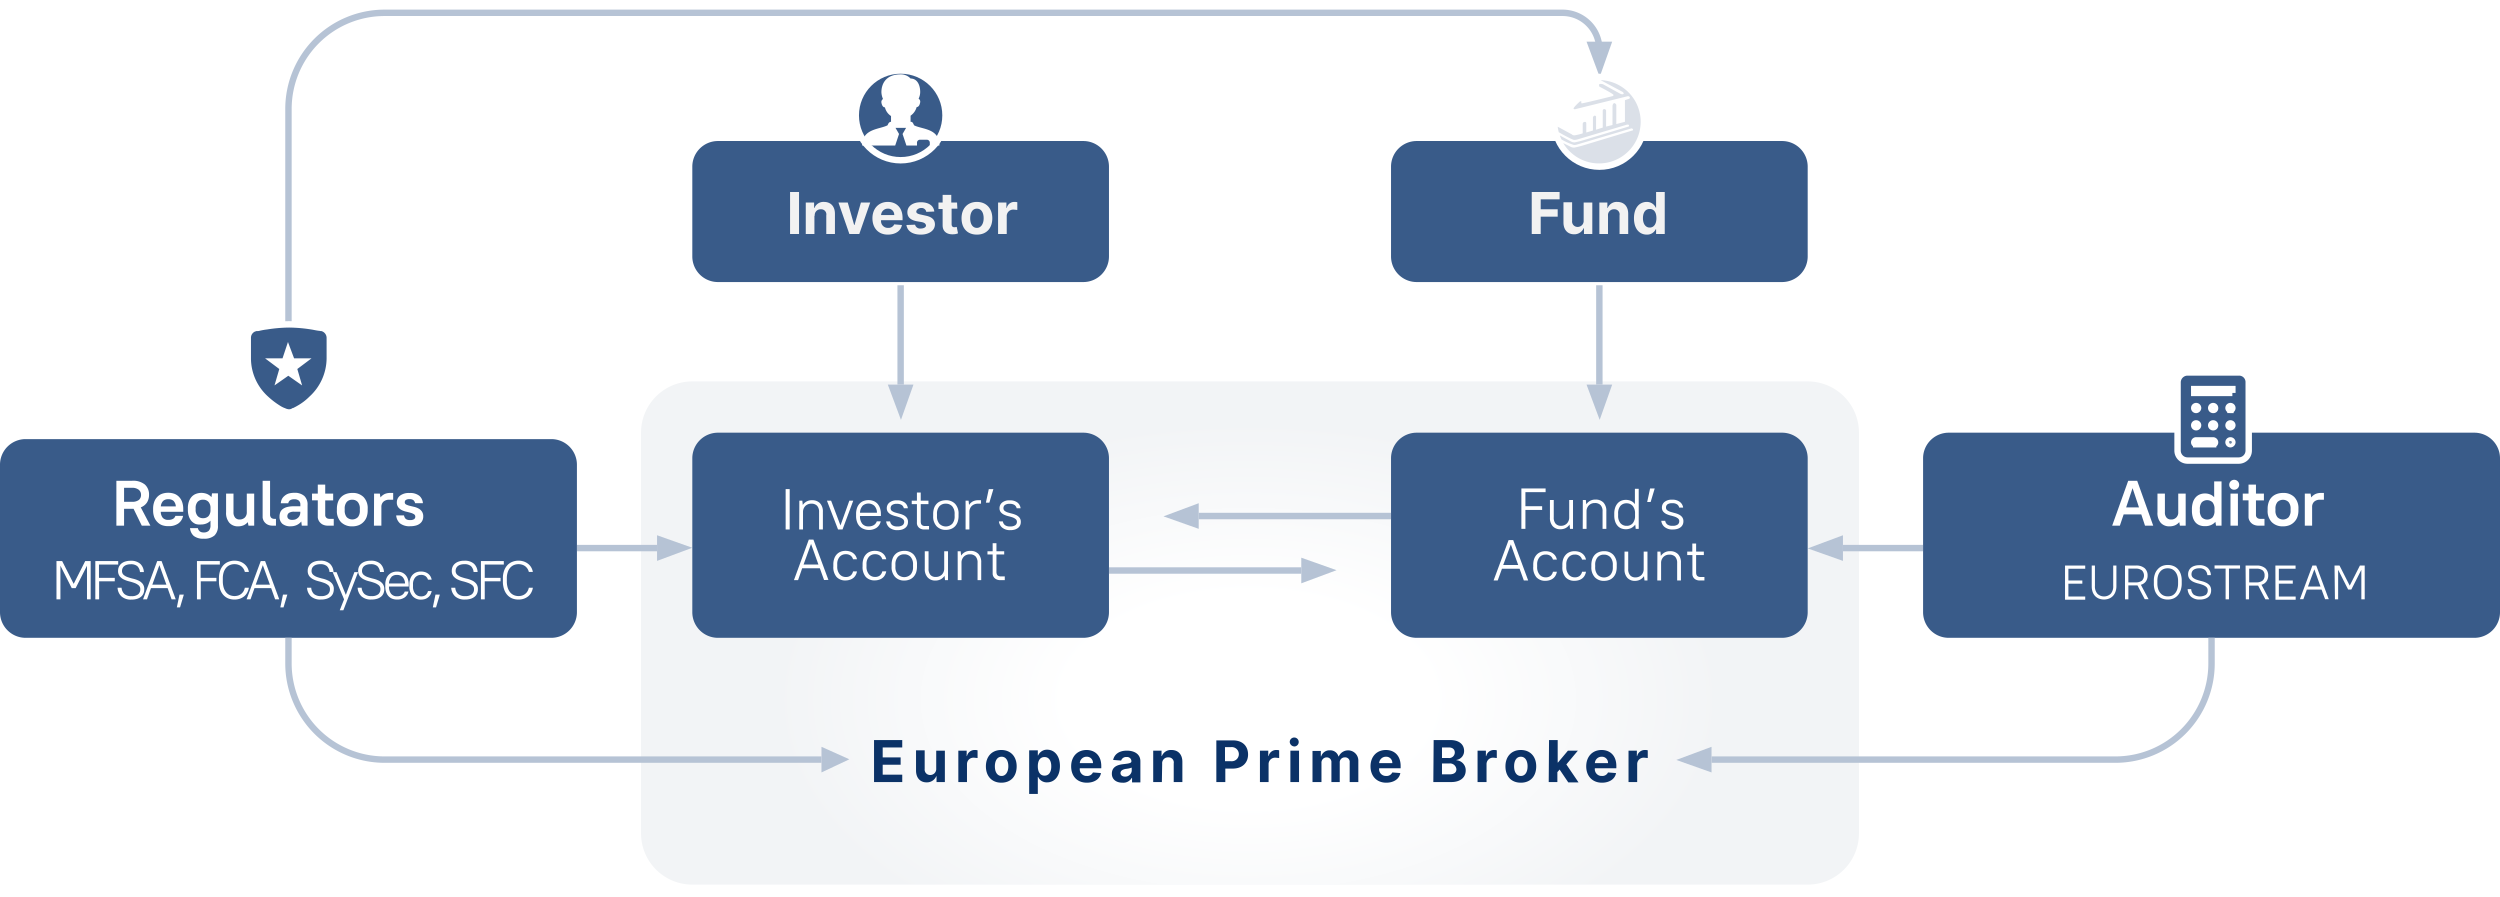 <svg id="Слой_1" data-name="Слой 1" xmlns="http://www.w3.org/2000/svg" xmlns:xlink="http://www.w3.org/1999/xlink" viewBox="0 0 780 280"><defs><style>.cls-1{fill:#fff;}.cls-2{fill:#f2f4f6;}.cls-3{fill:url(#Безымянный_градиент);}.cls-4{fill:#0b3267;}.cls-5{fill:#b6c3d5;}.cls-6{fill:none;stroke:#b6c3d5;}.cls-6,.cls-9{stroke-width:2px;}.cls-7,.cls-9{fill:#395b89;}.cls-8{fill:#f2f2f2;}.cls-9{stroke:#fff;}.cls-10{fill:#dbe0e8;}</style><radialGradient id="Безымянный_градиент" cx="-469.15" cy="-123.33" r="1" gradientTransform="translate(-17853.22 40856.02) rotate(90) scale(86.62 147.92)" gradientUnits="userSpaceOnUse"><stop offset="0.38" stop-color="#fff"/><stop offset="1" stop-color="#fff" stop-opacity="0"/></radialGradient></defs><path class="cls-1" d="M0,0H780V280H0Z" transform="translate(0 0)"/><path class="cls-2" d="M216,119H564a16,16,0,0,1,16,16V260a16,16,0,0,1-16,16H216a16,16,0,0,1-16-16V135A16,16,0,0,1,216,119Z" transform="translate(0 0)"/><path class="cls-3" d="M216,119H564a16,16,0,0,1,16,16V260a16,16,0,0,1-16,16H216a16,16,0,0,1-16-16V135A16,16,0,0,1,216,119Z" transform="translate(0 0)"/><path class="cls-4" d="M272.7,244h8.8v-2.3h-6.1v-3.1H281v-2.3h-5.6v-3.1h6.1v-2.3h-8.8V244Zm19.4-4.2a1.86,1.86,0,0,1-1.9,2,1.69,1.69,0,0,1-1.7-1.9v-5.8h-2.7v6.3c0,2.3,1.3,3.7,3.3,3.7a3.14,3.14,0,0,0,3-1.9h.1V244h2.6v-9.8h-2.7v5.6ZM299,244h2.7v-5.6a2,2,0,0,1,2.1-2c.4,0,.9.1,1.2.1v-2.4a2.77,2.77,0,0,0-.9-.1,2.41,2.41,0,0,0-2.4,1.9h-.1v-1.7H299Zm13.4.2c3,0,4.8-2,4.8-5.1s-1.9-5.1-4.8-5.1-4.8,2-4.8,5.1S309.5,244.2,312.4,244.2Zm.1-2.1c-1.4,0-2.1-1.3-2.1-3s.7-3,2.1-3,2.1,1.3,2.1,3S313.8,242.1,312.5,242.1Zm8.6,5.6h2.7v-5.3h.1a2.94,2.94,0,0,0,2.8,1.7c2.2,0,4-1.8,4-5.1s-1.8-5.1-4-5.1a3,3,0,0,0-2.8,1.8h-.1v-1.6h-2.7v13.6Zm2.7-8.6c0-1.8.7-2.9,2.1-2.9s2.1,1.2,2.1,2.9-.7,2.9-2.1,2.9S323.8,240.8,323.8,239.1Zm15.3,5.1c2.4,0,4.1-1.2,4.4-3L341,241a1.94,1.94,0,0,1-1.9,1.1,2.11,2.11,0,0,1-2.2-2.4h6.7V239c0-3.3-2-5-4.6-5-2.9,0-4.8,2.1-4.8,5.1s1.8,5.1,4.9,5.1Zm-2.2-6.1a2.09,2.09,0,0,1,2.1-2,1.89,1.89,0,0,1,2,2Zm13.3,6.1a3,3,0,0,0,2.9-1.5h.1v1.4h2.6v-6.6c0-2.3-2-3.3-4.2-3.3-2.4,0-3.9,1.1-4.3,2.9l2.5.2a1.59,1.59,0,0,1,1.7-1.1,1.32,1.32,0,0,1,1.5,1.3h0c0,.6-.7.7-2.4.9-1.9.2-3.7.8-3.7,3,0,1.8,1.4,2.8,3.3,2.8Zm.8-1.9c-.8,0-1.4-.4-1.4-1.1s.6-1.1,1.6-1.3a7.81,7.81,0,0,0,1.9-.4v1a2,2,0,0,1-2.1,1.8Zm11.6-4a1.81,1.81,0,0,1,1.9-2,1.6,1.6,0,0,1,1.7,1.9V244h2.7v-6.3c0-2.3-1.3-3.7-3.4-3.7a3,3,0,0,0-3,1.9h-.1v-1.7h-2.6V244h2.7l.1-5.7Zm16.9,5.7h2.8v-4.2h2.3c3,0,4.8-1.8,4.8-4.4s-1.7-4.4-4.7-4.4h-5.2v13Zm2.7-6.5v-4.4h1.9a2.21,2.21,0,1,1,0,4.4Zm10.9,6.5h2.7v-5.6a2,2,0,0,1,2.1-2c.4,0,.9.1,1.2.1v-2.4a2.77,2.77,0,0,0-.9-.1,2.41,2.41,0,0,0-2.4,1.9h-.1v-1.7h-2.6V244Zm9.5,0h2.7v-9.8h-2.7Zm1.3-11.1a1.4,1.4,0,1,0-1.5-1.4A1.52,1.52,0,0,0,403.9,232.9Zm5.7,11.1h2.7v-5.9a1.64,1.64,0,0,1,1.6-1.8,1.45,1.45,0,0,1,1.5,1.6V244H418v-6a1.55,1.55,0,0,1,1.6-1.7,1.4,1.4,0,0,1,1.5,1.6V244h2.7v-6.6a3.19,3.19,0,0,0-6.1-1.4h-.1a2.65,2.65,0,0,0-2.7-1.9,2.7,2.7,0,0,0-2.7,1.9h-.1v-1.7h-2.6V244Zm22.9.2c2.4,0,4.1-1.2,4.4-3l-2.5-.2a1.94,1.94,0,0,1-1.9,1.1,2.11,2.11,0,0,1-2.2-2.4H437V239c0-3.3-2-5-4.6-5-2.9,0-4.8,2.1-4.8,5.1s1.9,5.1,4.9,5.1Zm-2.2-6.1a2.09,2.09,0,0,1,2.1-2,1.89,1.89,0,0,1,2,2Zm16.9,5.9h5.6c2.9,0,4.5-1.5,4.5-3.6a3.11,3.11,0,0,0-2.9-3.2v-.1a2.8,2.8,0,0,0,2.4-2.8c0-2-1.5-3.4-4.3-3.4h-5.2l-.1,13.1Zm2.7-2.3v-3.5h2.3a2,2,0,0,1,2.2,1.8c0,1-.7,1.6-2.2,1.6h-2.3Zm0-5.3v-3.2H452c1.2,0,1.9.6,1.9,1.6a1.77,1.77,0,0,1-2,1.7h-2Zm11.2,7.6h2.7v-5.6a2,2,0,0,1,2.1-2c.4,0,.9.1,1.1.1v-2.4a2.77,2.77,0,0,0-.9-.1,2.41,2.41,0,0,0-2.4,1.9h-.1v-1.7H461V244Zm13.4.2c3,0,4.8-2,4.8-5.1s-1.9-5.1-4.8-5.1-4.8,2-4.8,5.1S471.5,244.2,474.5,244.2Zm0-2.1c-1.4,0-2.1-1.3-2.1-3s.7-3,2.1-3,2.1,1.3,2.1,3S475.9,242.1,474.5,242.1Zm8.7,1.9h2.7v-3.1l.7-.8,2.7,4h3.2l-3.8-5.6,3.6-4.3h-3.1l-3.1,3.7H486v-7h-2.7l-.1,13.1Zm16.6.2c2.4,0,4.1-1.2,4.4-3l-2.5-.2a1.94,1.94,0,0,1-1.9,1.1,2.11,2.11,0,0,1-2.2-2.4h6.7V239c0-3.3-2-5-4.6-5-2.9,0-4.8,2.1-4.8,5.1s1.9,5.1,4.9,5.1Zm-2.2-6.1a2.09,2.09,0,0,1,2.1-2,1.89,1.89,0,0,1,2,2Zm10.5,5.9h2.7v-5.6a2,2,0,0,1,2.1-2c.4,0,.9.1,1.2.1v-2.4a2.77,2.77,0,0,0-.9-.1,2.41,2.41,0,0,0-2.4,1.9h-.1v-1.7h-2.6Z" transform="translate(0 0)"/><path class="cls-5" d="M205,167v8l11-4.1Z" transform="translate(0 0)"/><path class="cls-6" d="M180,171h25" transform="translate(0 0)"/><path class="cls-5" d="M575,175v-8l-11,4.1Z" transform="translate(0 0)"/><path class="cls-6" d="M600,171H575" transform="translate(0 0)"/><path class="cls-5" d="M285,120h-8l4.1,11Z" transform="translate(0 0)"/><path class="cls-6" d="M281,89v31" transform="translate(0 0)"/><path class="cls-5" d="M503,120h-8l4.1,11Z" transform="translate(0 0)"/><path class="cls-6" d="M499,89v31" transform="translate(0 0)"/><path class="cls-5" d="M503,13h-8l4.1,11Z" transform="translate(0 0)"/><path class="cls-7" d="M224,135H338a8,8,0,0,1,8,8v48a8,8,0,0,1-8,8H224a8,8,0,0,1-8-8V143A8,8,0,0,1,224,135Z" transform="translate(0 0)"/><path class="cls-7" d="M442,135H556a8,8,0,0,1,8,8v48a8,8,0,0,1-8,8H442a8,8,0,0,1-8-8V143A8,8,0,0,1,442,135Z" transform="translate(0 0)"/><path class="cls-5" d="M406,174v8l11-4.1Z" transform="translate(0 0)"/><path class="cls-6" d="M346,178h60" transform="translate(0 0)"/><path class="cls-5" d="M374,165v-8l-11,4.1Z" transform="translate(0 0)"/><path class="cls-6" d="M434,161H374M90,106V34A30,30,0,0,1,120,4H487.5A11.5,11.5,0,0,1,499,15.5" transform="translate(0 0)"/><path class="cls-7" d="M224,44H338a8,8,0,0,1,8,8V80a8,8,0,0,1-8,8H224a8,8,0,0,1-8-8V52A8,8,0,0,1,224,44Z" transform="translate(0 0)"/><path class="cls-8" d="M249.3,59.9h-2.8V73h2.8Zm4.9,7.4a1.81,1.81,0,0,1,1.9-2,1.6,1.6,0,0,1,1.7,1.9V73h2.7V66.7c0-2.3-1.3-3.7-3.4-3.7a3,3,0,0,0-3,1.9H254V63.2h-2.6V73h2.7V67.3Zm17.3-4.1h-2.9l-2,7h-.1l-2-7h-2.9L265,73h3.1Zm5.5,10c2.4,0,4.1-1.2,4.4-3L279,70a1.94,1.94,0,0,1-1.9,1.1,2.11,2.11,0,0,1-2.2-2.4h6.7V68c0-3.3-2-5-4.6-5-2.9,0-4.8,2.1-4.8,5.1S274,73.2,277,73.2Zm-2.1-6.1a2.09,2.09,0,0,1,2.1-2,1.89,1.89,0,0,1,2,2ZM291.5,66c-.2-1.8-1.7-2.9-4.2-2.9s-4.2,1.2-4.2,3.1c0,1.5.9,2.4,2.8,2.8l1.7.3c.9.2,1.2.5,1.3,1s-.6,1-1.6,1a1.61,1.61,0,0,1-1.8-1.2l-2.7.1c.3,1.9,1.9,3,4.5,3s4.4-1.3,4.4-3.2c0-1.4-.9-2.3-2.8-2.7l-1.8-.4c-.9-.2-1.3-.5-1.2-1s.7-1,1.5-1a1.47,1.47,0,0,1,1.6,1.2l2.5-.1Zm7.1-2.8h-1.8V60.8h-2.7v2.4h-1.3v2h1.3v5.1c0,1.9,1.3,2.9,3.3,2.8a4,4,0,0,0,1.5-.3l-.4-2a5.64,5.64,0,0,1-.7.1c-.5,0-.9-.2-.9-1V65.1h1.8l-.1-1.9Zm6.2,10c3,0,4.8-2,4.8-5.1s-1.9-5.1-4.8-5.1-4.8,2-4.8,5.1S301.8,73.2,304.8,73.2Zm0-2.1c-1.4,0-2.1-1.3-2.1-3s.7-3,2.1-3,2.1,1.3,2.1,3S306.1,71.1,304.8,71.1Zm6.6,1.9h2.7V67.4a2,2,0,0,1,2.1-2c.4,0,.9.1,1.2.1V63.1a2.77,2.77,0,0,0-.9-.1,2.41,2.41,0,0,0-2.4,1.9H314V63.2h-2.6Z" transform="translate(0 0)"/><path class="cls-7" d="M442,44H556a8,8,0,0,1,8,8V80a8,8,0,0,1-8,8H442a8,8,0,0,1-8-8V52A8,8,0,0,1,442,44Z" transform="translate(0 0)"/><path class="cls-8" d="M477.9,73h2.8V67.6H486V65.3h-5.3V62.2h5.9V59.9h-8.7V73Zm16.2-4.2a1.86,1.86,0,0,1-1.9,2,1.69,1.69,0,0,1-1.7-1.9V63.1h-2.7v6.3c0,2.3,1.3,3.7,3.3,3.7a3.14,3.14,0,0,0,3-1.9h.1V73h2.6V63.2h-2.7v5.6Zm7.6-1.5a1.81,1.81,0,0,1,1.9-2,1.6,1.6,0,0,1,1.7,1.9V73H508V66.7c0-2.3-1.3-3.7-3.4-3.7a3,3,0,0,0-3,1.9h-.1V63.2H499V73h2.7V67.3Zm12.1,5.9a2.94,2.94,0,0,0,2.8-1.7h.1V73h2.7V59.9h-2.7v4.9h-.1a3,3,0,0,0-2.8-1.8c-2.2,0-4,1.7-4,5.1s1.8,5.1,4,5.1Zm.9-2.2c-1.3,0-2.1-1.2-2.1-2.9s.7-2.9,2.1-2.9,2.1,1.1,2.1,2.9S516,71,514.7,71Z" transform="translate(0 0)"/><path class="cls-7" d="M8,137H172a8,8,0,0,1,8,8v46a8,8,0,0,1-8,8H8a8,8,0,0,1-8-8V145A8,8,0,0,1,8,137Z" transform="translate(0 0)"/><path class="cls-9" d="M80,103.3l-.1-.3Zm-.2-1h0l-.3.1h0a3.12,3.12,0,0,0-2.2,3v6.4A17.12,17.12,0,0,0,83,124.5a25.51,25.51,0,0,0,3.8,2.9,8.79,8.79,0,0,0,1.3.7c.2.1.3.1.4.2h.1a4.19,4.19,0,0,0,1.5.4h0a2.82,2.82,0,0,0,1.5-.4h.1c.1,0,.2-.1.4-.2s.8-.4,1.3-.7a18.19,18.19,0,0,0,3.8-2.9,17.3,17.3,0,0,0,5.7-12.7v-6.4a3.21,3.21,0,0,0-2.5-3.1h-.2c-.2,0-.4-.1-.7-.1-.8-.1-1.6-.3-2.3-.4a46.88,46.88,0,0,0-7-.6,46.88,46.88,0,0,0-7,.6,20.69,20.69,0,0,0-2.3.4,2,2,0,0,1-.7.1Zm11,9.8.2.7h3.2l-2,1.5-.6.4.2.7.7,2.4-2-1.4L90,116l-.6.4-2,1.4.7-2.4.2-.7-.6-.4-2-1.5h3.2l.2-.7.8-2.4Z" transform="translate(0 0)"/><path class="cls-7" d="M608,135H772a8,8,0,0,1,8,8v48a8,8,0,0,1-8,8H608a8,8,0,0,1-8-8V143A8,8,0,0,1,608,135Z" transform="translate(0 0)"/><path class="cls-6" d="M90,199v8a30,30,0,0,0,30,30H256.3" transform="translate(0 0)"/><path class="cls-5" d="M256.3,233v8l8.7-4.1Z" transform="translate(0 0)"/><path class="cls-6" d="M690,199v8a30,30,0,0,1-30,30H534" transform="translate(0 0)"/><path class="cls-5" d="M534,241v-8l-11,4.1Z" transform="translate(0 0)"/><path class="cls-9" d="M698.5,116.2h-16a3.12,3.12,0,0,0-3.1,3.1h0v21.3a3.12,3.12,0,0,0,3.1,3.1h16a3.12,3.12,0,0,0,3.1-3.1h0V119.3a3,3,0,0,0-3.1-3.1Zm-13.3,15.9a.6.6,0,1,1-.6.6.58.58,0,0,1,.6-.6Zm-.6-4.8a.6.6,0,1,1,1.2,0h0a.65.65,0,0,1-.6.6A.58.58,0,0,1,684.6,127.3Zm5.9,11.3h-5.3a.6.6,0,0,1,0-1.2h5.3a.65.65,0,0,1,.6.6.58.58,0,0,1-.6.6Zm0-5.3a.6.6,0,1,1,.6-.6A.58.58,0,0,1,690.5,133.3Zm0-5.4a.6.6,0,1,1,.6-.6A.53.53,0,0,1,690.5,127.9Zm5.4,10.7a.6.6,0,1,1,.6-.6A.65.65,0,0,1,695.9,138.6Zm0-5.3a.6.6,0,1,1,.6-.6A.65.65,0,0,1,695.9,133.3Zm0-5.4a.6.6,0,1,1,.6-.6A.58.58,0,0,1,695.9,127.9Zm.6-5.3H684.6v-1.2h11.9v1.2Z" transform="translate(0 0)"/><circle class="cls-1" cx="499" cy="38" r="15"/><circle class="cls-9" cx="281" cy="36" r="14"/><path class="cls-1" d="M281,23.2c-4.2,0-6,2.5-6,5.6a6,6,0,0,0,.5,2.1A1.07,1.07,0,0,0,275,32c.2,1.2.7,1.5,1.1,1.5a4.41,4.41,0,0,0,1.9,2.7V38h0a1,1,0,0,0-.8.5l-.3.6c-2.5,1.3-7.9,1-7.9,6.3h10.3l1.2-3.6-1.1-1.9h3.3l-1.1,1.9,1.2,3.6h3.3v-.9a.92.92,0,0,1,1-.9h2a.92.92,0,0,1,1,.9v.9h3c0-5.4-5.4-5-7.9-6.3l-.3-.6a.79.79,0,0,0-.8-.5h0V36.1a4.83,4.83,0,0,0,1.9-2.7c.4,0,.9-.3,1.1-1.5a1.07,1.07,0,0,0-.5-1.1,4.74,4.74,0,0,0,.5-2.1c0-2.3-1-4.2-3-4.2a4.12,4.12,0,0,0-3.1-1.3Z" transform="translate(0 0)"/><path class="cls-10" d="M499.38,25l6.89,3.68s.54.45.21.66-.92-.07-.92-.07l-5.46-3s-.86-.21-1.09,0,0,.76,0,.76,4.5,2.3,4.42,2.63a.48.48,0,0,1-.42.36s-9.2,2.31-9.53,2.22.09-.55-.19-.62a.45.45,0,0,0-.45.12s-2.23,2-1.85,2.22a.56.56,0,0,0,.62.07l16.18-4s.52-.1.68.28a.34.34,0,0,1-.19.5l-1.3.45V38l-2.69.71v-6s-.31-.61-.69-.52-.5.8-.5.8V39l-2,.49v-5a.57.57,0,0,0-.62-.45c-.52.05-.42.76-.42.76v5l-2.09.66V36.37a.43.43,0,0,0-.54-.26.7.7,0,0,0-.43.61v4l-2.08.62V38.43s0-.5-.57-.38a.59.59,0,0,0-.54.61V41.6a14.78,14.78,0,0,1-2.44.61,1.13,1.13,0,0,1-1-.31L486,39.53a12.31,12.31,0,0,0,.34,1.73c.91.52,4.29,2.42,4.83,2.39a3.8,3.8,0,0,0,1.07-.17l15.27-4.56s.55-.16.7.1a.37.37,0,0,1-.05.45l-13.81,4.18a30.89,30.89,0,0,1-3.06.78,2.51,2.51,0,0,1-.95-.18l-3.67-2,0,0a9.4,9.4,0,0,0,.52,1.27,20.08,20.08,0,0,0,3.89,1.72,3.54,3.54,0,0,0,1-.16l16.83-5a.57.57,0,0,1,.54.2c.15.26,0,.39,0,.39l-15.23,4.61a30.18,30.18,0,0,1-3.06.78,2.51,2.51,0,0,1-.95-.18l-2.49-1.24A13,13,0,1,0,499.38,25Z" transform="translate(0 0)"/><path class="cls-1" d="M245.12,152.6h1.26v12.6h-1.26Z" transform="translate(0 0)"/><path class="cls-1" d="M249.39,156.2h.93l.15,1.35h0a3.29,3.29,0,0,1,2.86-1.48,3.34,3.34,0,0,1,2.51.93,3.74,3.74,0,0,1,.9,2.71v5.49h-1.19v-5.4a2.82,2.82,0,0,0-.62-2,2.38,2.38,0,0,0-1.79-.65,2.55,2.55,0,0,0-1.88.73,2.63,2.63,0,0,0-.72,1.92v5.4h-1.18Z" transform="translate(0 0)"/><path class="cls-1" d="M258,156.2h1.3l2.93,7.74h0L265,156.2h1.22l-3.35,9h-1.4Z" transform="translate(0 0)"/><path class="cls-1" d="M269.38,165a3.26,3.26,0,0,1-1.22-.84,3.75,3.75,0,0,1-.78-1.35,5.47,5.47,0,0,1-.28-1.84v-.62a5.5,5.5,0,0,1,.28-1.83,3.64,3.64,0,0,1,.79-1.36,3.34,3.34,0,0,1,1.22-.84,4.45,4.45,0,0,1,3.16,0,3.32,3.32,0,0,1,1.23.85,4.06,4.06,0,0,1,.78,1.37,5.8,5.8,0,0,1,.28,1.9V161h-6.52a3.65,3.65,0,0,0,.69,2.4,2.4,2.4,0,0,0,2,.83,3,3,0,0,0,1.61-.39,2.24,2.24,0,0,0,.94-1.18h1.23a3.31,3.31,0,0,1-1.29,2,4.24,4.24,0,0,1-2.49.68A4.29,4.29,0,0,1,269.38,165Zm-.27-7.16a3.34,3.34,0,0,0-.79,2.14h5.29a3.15,3.15,0,0,0-.8-2.16,2.74,2.74,0,0,0-3.7,0Z" transform="translate(0 0)"/><path class="cls-1" d="M277.48,164.6a3,3,0,0,1-1-1.92h1.23a1.84,1.84,0,0,0,.65,1.15,2.53,2.53,0,0,0,1.63.42,2.61,2.61,0,0,0,1.63-.4,1.28,1.28,0,0,0,.48-1,1.07,1.07,0,0,0-.4-.9,3.33,3.33,0,0,0-1-.54c-.41-.13-.84-.26-1.31-.37a7.11,7.11,0,0,1-1.3-.46,3,3,0,0,1-1-.76,1.89,1.89,0,0,1-.41-1.28,2.2,2.2,0,0,1,.8-1.72,3.42,3.42,0,0,1,2.35-.71,3.73,3.73,0,0,1,2.48.71,2.63,2.63,0,0,1,.94,1.76H282a1.76,1.76,0,0,0-.63-1,2.59,2.59,0,0,0-1.57-.38,2.36,2.36,0,0,0-1.48.37,1.21,1.21,0,0,0-.44,1,1,1,0,0,0,.4.84,3.52,3.52,0,0,0,1,.49c.4.12.84.24,1.31.36a6.66,6.66,0,0,1,1.3.46,3.06,3.06,0,0,1,1,.8,2.08,2.08,0,0,1,.4,1.36,2.47,2.47,0,0,1-.2,1,2.28,2.28,0,0,1-.62.8,3.28,3.28,0,0,1-1,.53,4.88,4.88,0,0,1-1.47.2A3.77,3.77,0,0,1,277.48,164.6Z" transform="translate(0 0)"/><path class="cls-1" d="M287.08,164.89a2,2,0,0,1-1-1.51,5.24,5.24,0,0,1,0-.56v-5.54h-1.62V156.2h1.62v-2.52h1.19v2.52h2.41v1.08h-2.41v5.4a2.46,2.46,0,0,0,.08.65,1.06,1.06,0,0,0,.25.44,1.29,1.29,0,0,0,.42.26,1.72,1.72,0,0,0,.58.09h1.26v1.08h-1.4A2.5,2.5,0,0,1,287.08,164.89Z" transform="translate(0 0)"/><path class="cls-1" d="M292.23,164.2a4.42,4.42,0,0,1-1.08-3.19v-.62a5.77,5.77,0,0,1,.27-1.83,3.68,3.68,0,0,1,.81-1.36,3.29,3.29,0,0,1,1.25-.84,4.42,4.42,0,0,1,1.63-.29,3.81,3.81,0,0,1,2.88,1.12,4.41,4.41,0,0,1,1.08,3.2V161a5.76,5.76,0,0,1-.28,1.83,3.89,3.89,0,0,1-.8,1.36,3.4,3.4,0,0,1-1.26.84,4.37,4.37,0,0,1-1.62.29A3.81,3.81,0,0,1,292.23,164.2Zm4.86-.76a3.47,3.47,0,0,0,.75-2.43v-.62a3.49,3.49,0,0,0-.75-2.42,2.61,2.61,0,0,0-2-.82,2.56,2.56,0,0,0-2,.81,3.47,3.47,0,0,0-.75,2.43V161a3.44,3.44,0,0,0,.76,2.42,2.81,2.81,0,0,0,4,0Z" transform="translate(0 0)"/><path class="cls-1" d="M301.26,156.2h.94l.14,1.35h0a3.27,3.27,0,0,1,1.2-1.12,3.6,3.6,0,0,1,1.66-.36h.88v1.08h-.9a2.81,2.81,0,0,0-2,.71,2.58,2.58,0,0,0-.73,1.94v5.4h-1.19Z" transform="translate(0 0)"/><path class="cls-1" d="M308.5,152.6h1.44l-1.26,4.23H307.6Z" transform="translate(0 0)"/><path class="cls-1" d="M312.66,164.6a3,3,0,0,1-1-1.92h1.23a1.84,1.84,0,0,0,.65,1.15,2.53,2.53,0,0,0,1.63.42,2.61,2.61,0,0,0,1.63-.4,1.28,1.28,0,0,0,.48-1,1.08,1.08,0,0,0-.41-.9,3.27,3.27,0,0,0-1-.54c-.41-.13-.84-.26-1.31-.37a7.11,7.11,0,0,1-1.3-.46,3,3,0,0,1-1-.76,1.89,1.89,0,0,1-.41-1.28,2.2,2.2,0,0,1,.8-1.72,3.42,3.42,0,0,1,2.35-.71,3.73,3.73,0,0,1,2.48.71,2.63,2.63,0,0,1,.94,1.76h-1.22a1.76,1.76,0,0,0-.63-1,2.59,2.59,0,0,0-1.57-.38,2.36,2.36,0,0,0-1.48.37,1.21,1.21,0,0,0-.44,1,1,1,0,0,0,.4.84,3.52,3.52,0,0,0,1,.49c.4.12.84.24,1.31.36a6.66,6.66,0,0,1,1.3.46,3.06,3.06,0,0,1,1,.8,2.08,2.08,0,0,1,.4,1.36,2.47,2.47,0,0,1-.2,1,2.28,2.28,0,0,1-.62.8,3.28,3.28,0,0,1-1,.53,4.88,4.88,0,0,1-1.47.2A3.82,3.82,0,0,1,312.66,164.6Z" transform="translate(0 0)"/><path class="cls-1" d="M252.35,168.35h1.44l4.68,12.6H257.1l-1.31-3.65h-5.51L249,181h-1.29Zm3,7.79-2.3-6.44h0l-2.34,6.44Z" transform="translate(0 0)"/><path class="cls-1" d="M261,180a4.67,4.67,0,0,1-1-3.29v-.62a5.22,5.22,0,0,1,.28-1.79,3.74,3.74,0,0,1,.77-1.32,3.27,3.27,0,0,1,1.2-.83,4,4,0,0,1,1.53-.29,4.46,4.46,0,0,1,1.42.21,3.28,3.28,0,0,1,1.08.58,2.88,2.88,0,0,1,.72.84,3.4,3.4,0,0,1,.38,1h-1.23a2.26,2.26,0,0,0-.73-1.12,2.37,2.37,0,0,0-1.55-.45,2.47,2.47,0,0,0-1.9.81,3.32,3.32,0,0,0-.75,2.34v.62a3.57,3.57,0,0,0,.76,2.48,2.43,2.43,0,0,0,1.89.85,2.31,2.31,0,0,0,1.55-.47,2.36,2.36,0,0,0,.73-1.28h1.23a3.7,3.7,0,0,1-.38,1.12,3,3,0,0,1-.72.9,3.3,3.3,0,0,1-1.08.59,4.45,4.45,0,0,1-1.42.22A3.6,3.6,0,0,1,261,180Z" transform="translate(0 0)"/><path class="cls-1" d="M270.13,180a4.67,4.67,0,0,1-1-3.29v-.62a5.22,5.22,0,0,1,.28-1.79,3.74,3.74,0,0,1,.77-1.32,3.27,3.27,0,0,1,1.2-.83,4,4,0,0,1,1.53-.29,4.46,4.46,0,0,1,1.42.21,3.28,3.28,0,0,1,1.08.58,2.88,2.88,0,0,1,.72.84,3.4,3.4,0,0,1,.38,1h-1.23a2.26,2.26,0,0,0-.73-1.12,2.37,2.37,0,0,0-1.55-.45,2.47,2.47,0,0,0-1.9.81,3.32,3.32,0,0,0-.75,2.34v.62a3.57,3.57,0,0,0,.76,2.48A2.43,2.43,0,0,0,273,180a2.31,2.31,0,0,0,1.55-.47,2.36,2.36,0,0,0,.73-1.28h1.23a3.7,3.7,0,0,1-.38,1.12,3,3,0,0,1-.72.9,3.3,3.3,0,0,1-1.08.59,4.45,4.45,0,0,1-1.42.22A3.6,3.6,0,0,1,270.13,180Z" transform="translate(0 0)"/><path class="cls-1" d="M279.26,180a4.42,4.42,0,0,1-1.08-3.19v-.62a5.5,5.5,0,0,1,.28-1.83,3.53,3.53,0,0,1,.8-1.36,3.29,3.29,0,0,1,1.25-.84,4.42,4.42,0,0,1,1.63-.29,3.85,3.85,0,0,1,2.89,1.12,4.45,4.45,0,0,1,1.07,3.2v.62a5.76,5.76,0,0,1-.28,1.83A3.89,3.89,0,0,1,285,180a3.45,3.45,0,0,1-1.25.84,4.46,4.46,0,0,1-1.63.29A3.81,3.81,0,0,1,279.26,180Zm4.87-.76a3.51,3.51,0,0,0,.74-2.43v-.62a3.49,3.49,0,0,0-.75-2.42,2.61,2.61,0,0,0-2-.82,2.58,2.58,0,0,0-2,.81,3.47,3.47,0,0,0-.75,2.43v.62a3.44,3.44,0,0,0,.76,2.42,2.82,2.82,0,0,0,4,0Z" transform="translate(0 0)"/><path class="cls-1" d="M289.41,180.14a3.77,3.77,0,0,1-.88-2.7V172h1.18v5.4a2.86,2.86,0,0,0,.61,2A2.12,2.12,0,0,0,292,180a2.55,2.55,0,0,0,1.87-.73,2.63,2.63,0,0,0,.72-1.92V172h1.19v9h-.94l-.14-1.35h0a3.42,3.42,0,0,1-1.23,1.12,3.59,3.59,0,0,1-1.63.36A3.09,3.09,0,0,1,289.41,180.14Z" transform="translate(0 0)"/><path class="cls-1" d="M298.79,172h.93l.15,1.35h0a3.29,3.29,0,0,1,2.86-1.48,3.34,3.34,0,0,1,2.51.93,3.74,3.74,0,0,1,.9,2.71V181H305v-5.4a2.82,2.82,0,0,0-.62-2,2.38,2.38,0,0,0-1.79-.65,2.55,2.55,0,0,0-1.88.73,2.63,2.63,0,0,0-.72,1.92V181h-1.18Z" transform="translate(0 0)"/><path class="cls-1" d="M310.68,180.64a2,2,0,0,1-.71-.71,2.09,2.09,0,0,1-.26-.8c0-.26,0-.45,0-.56V173h-1.62V172h1.62v-2.52h1.18V172h2.42V173h-2.42v5.4a2.08,2.08,0,0,0,.09.65,1,1,0,0,0,.25.44,1.11,1.11,0,0,0,.42.26,1.72,1.72,0,0,0,.58.09h1.26V181h-1.41A2.53,2.53,0,0,1,310.68,180.64Z" transform="translate(0 0)"/><path class="cls-1" d="M474.67,152.4h7.56v1.15h-6.3v4.39h5.22v1.16h-5.22V165h-1.26Z" transform="translate(0 0)"/><path class="cls-1" d="M484.46,164.19a3.81,3.81,0,0,1-.88-2.7V156h1.19v5.4a2.86,2.86,0,0,0,.6,2,2.13,2.13,0,0,0,1.63.65,2.53,2.53,0,0,0,1.87-.73,2.63,2.63,0,0,0,.72-1.92V156h1.19v9h-.94l-.14-1.35h0a3.37,3.37,0,0,1-1.24,1.12,3.53,3.53,0,0,1-1.63.36A3.09,3.09,0,0,1,484.46,164.19Z" transform="translate(0 0)"/><path class="cls-1" d="M493.84,156h.94l.14,1.35h0a3.29,3.29,0,0,1,2.86-1.48,3.31,3.31,0,0,1,2.5.93,3.74,3.74,0,0,1,.9,2.71V165H500v-5.4a2.77,2.77,0,0,0-.62-2,2.37,2.37,0,0,0-1.79-.65,2.53,2.53,0,0,0-1.87.73,2.63,2.63,0,0,0-.72,1.92V165h-1.19Z" transform="translate(0 0)"/><path class="cls-1" d="M505.8,164.85a3.16,3.16,0,0,1-1.13-.82,3.86,3.86,0,0,1-.75-1.34,5.81,5.81,0,0,1-.27-1.85v-.59a5.73,5.73,0,0,1,.27-1.83,4,4,0,0,1,.75-1.35,3.19,3.19,0,0,1,1.13-.83,3.76,3.76,0,0,1,1.43-.28,3.86,3.86,0,0,1,1.69.35,2.94,2.94,0,0,1,1.17,1h0v-4.8h1.19V165h-.94l-.14-1.33h0a3.87,3.87,0,0,1-1.31,1.11,4,4,0,0,1-3.09.07Zm3.61-1.59a3.52,3.52,0,0,0,.72-2.42v-.59a3.51,3.51,0,0,0-.74-2.41,2.44,2.44,0,0,0-1.89-.81,2.46,2.46,0,0,0-1.92.8,3.52,3.52,0,0,0-.72,2.42v.59a3.48,3.48,0,0,0,.74,2.41,2.47,2.47,0,0,0,1.9.81A2.43,2.43,0,0,0,509.41,163.26Z" transform="translate(0 0)"/><path class="cls-1" d="M514.83,152.4h1.44L515,156.63h-1.08Z" transform="translate(0 0)"/><path class="cls-1" d="M519.32,164.4a2.89,2.89,0,0,1-1-1.92h1.22a1.89,1.89,0,0,0,.65,1.15,2.56,2.56,0,0,0,1.64.42,2.61,2.61,0,0,0,1.63-.4,1.3,1.3,0,0,0,.47-1,1.07,1.07,0,0,0-.4-.9,3.33,3.33,0,0,0-1-.54c-.4-.13-.84-.26-1.3-.37a7.21,7.21,0,0,1-1.31-.46,3.09,3.09,0,0,1-1-.76,1.89,1.89,0,0,1-.4-1.28,2.19,2.19,0,0,1,.79-1.72,3.45,3.45,0,0,1,2.36-.71,3.7,3.7,0,0,1,2.47.71,2.64,2.64,0,0,1,1,1.76h-1.23a1.66,1.66,0,0,0-.63-1,2.55,2.55,0,0,0-1.56-.38,2.39,2.39,0,0,0-1.49.37,1.24,1.24,0,0,0-.44,1,1,1,0,0,0,.41.84,3.39,3.39,0,0,0,1,.49c.4.12.83.24,1.3.36a6.17,6.17,0,0,1,1.31.47,2.88,2.88,0,0,1,1,.79,2.08,2.08,0,0,1,.41,1.36,2.39,2.39,0,0,1-.21,1,2.22,2.22,0,0,1-.62.79,3.22,3.22,0,0,1-1,.53,5,5,0,0,1-1.47.2A3.8,3.8,0,0,1,519.32,164.4Z" transform="translate(0 0)"/><path class="cls-1" d="M470.68,168.5h1.44l4.67,12.6h-1.36l-1.32-3.65h-5.5l-1.32,3.65H466Zm3,7.79-2.3-6.44h0L469,176.29Z" transform="translate(0 0)"/><path class="cls-1" d="M479.37,180.11a4.62,4.62,0,0,1-1-3.29v-.62a5.48,5.48,0,0,1,.27-1.79,3.91,3.91,0,0,1,.78-1.32,3.27,3.27,0,0,1,1.2-.83,4,4,0,0,1,1.53-.29,4.51,4.51,0,0,1,1.42.21,3.28,3.28,0,0,1,1.08.58,3,3,0,0,1,.72.84,3.69,3.69,0,0,1,.38,1h-1.23a2.28,2.28,0,0,0-.74-1.12,2.34,2.34,0,0,0-1.54-.45,2.46,2.46,0,0,0-1.9.81,3.32,3.32,0,0,0-.75,2.34v.62a3.57,3.57,0,0,0,.76,2.48,2.43,2.43,0,0,0,1.89.85,2.29,2.29,0,0,0,1.54-.47,2.37,2.37,0,0,0,.74-1.28h1.23a4,4,0,0,1-.38,1.12,3,3,0,0,1-.72.9,3.3,3.3,0,0,1-1.08.59,4.5,4.5,0,0,1-1.42.22A3.6,3.6,0,0,1,479.37,180.11Z" transform="translate(0 0)"/><path class="cls-1" d="M488.46,180.11a4.62,4.62,0,0,1-1-3.29v-.62a5.48,5.48,0,0,1,.27-1.79,3.91,3.91,0,0,1,.78-1.32,3.27,3.27,0,0,1,1.2-.83,4,4,0,0,1,1.53-.29,4.51,4.51,0,0,1,1.42.21,3.28,3.28,0,0,1,1.08.58,3,3,0,0,1,.72.84,3.37,3.37,0,0,1,.37,1h-1.22a2.28,2.28,0,0,0-.74-1.12,2.34,2.34,0,0,0-1.54-.45,2.46,2.46,0,0,0-1.9.81,3.32,3.32,0,0,0-.75,2.34v.62a3.57,3.57,0,0,0,.76,2.48,2.43,2.43,0,0,0,1.89.85,2.29,2.29,0,0,0,1.54-.47,2.37,2.37,0,0,0,.74-1.28h1.22a3.69,3.69,0,0,1-.37,1.12,3,3,0,0,1-.72.9,3.3,3.3,0,0,1-1.08.59,4.5,4.5,0,0,1-1.42.22A3.6,3.6,0,0,1,488.46,180.11Z" transform="translate(0 0)"/><path class="cls-1" d="M497.58,180.1a4.46,4.46,0,0,1-1.08-3.19v-.62a5.76,5.76,0,0,1,.28-1.83,3.89,3.89,0,0,1,.8-1.36,3.4,3.4,0,0,1,1.26-.84,4.37,4.37,0,0,1,1.62-.29,3.82,3.82,0,0,1,2.89,1.12,4.41,4.41,0,0,1,1.07,3.2v.62a5.77,5.77,0,0,1-.27,1.83,3.76,3.76,0,0,1-.81,1.36,3.29,3.29,0,0,1-1.25.84,4.42,4.42,0,0,1-1.63.29A3.81,3.81,0,0,1,497.58,180.1Zm4.87-.76a3.47,3.47,0,0,0,.75-2.43v-.62a3.49,3.49,0,0,0-.75-2.42,2.62,2.62,0,0,0-2-.82,2.56,2.56,0,0,0-2,.81,3.47,3.47,0,0,0-.75,2.43v.62a3.44,3.44,0,0,0,.76,2.42,2.81,2.81,0,0,0,4,0Z" transform="translate(0 0)"/><path class="cls-1" d="M507.74,180.29a3.77,3.77,0,0,1-.89-2.7V172.1H508v5.4a2.82,2.82,0,0,0,.61,2,2.11,2.11,0,0,0,1.62.65,2.55,2.55,0,0,0,1.88-.73,2.63,2.63,0,0,0,.72-1.92v-5.4h1.18v9h-.93l-.15-1.35h0a3.42,3.42,0,0,1-1.23,1.12,3.59,3.59,0,0,1-1.63.36A3.06,3.06,0,0,1,507.74,180.29Z" transform="translate(0 0)"/><path class="cls-1" d="M517.11,172.1h.94l.14,1.35h0a3.29,3.29,0,0,1,2.86-1.48,3.31,3.31,0,0,1,2.5.93,3.74,3.74,0,0,1,.9,2.71v5.49h-1.18v-5.4a2.82,2.82,0,0,0-.62-2,2.4,2.4,0,0,0-1.8-.65,2.55,2.55,0,0,0-1.87.73,2.63,2.63,0,0,0-.72,1.92v5.4h-1.19Z" transform="translate(0 0)"/><path class="cls-1" d="M529,180.79a2,2,0,0,1-.71-.71,1.93,1.93,0,0,1-.26-.8c0-.26,0-.45,0-.56v-5.54h-1.62V172.1H528v-2.52h1.19v2.52h2.41v1.08h-2.41v5.4a2.46,2.46,0,0,0,.08.65,1.07,1.07,0,0,0,.26.44,1.11,1.11,0,0,0,.42.26,1.7,1.7,0,0,0,.57.09h1.26v1.08h-1.4A2.53,2.53,0,0,1,529,180.79Z" transform="translate(0 0)"/><path class="cls-1" d="M644.29,176.45h6.3v1h-5.25v3.66h4.35v1h-4.35v4h5.25v1h-6.3Z" transform="translate(0 0)"/><path class="cls-1" d="M654.91,186.78a3.47,3.47,0,0,1-1.23-.81,3.73,3.73,0,0,1-.79-1.31,5.29,5.29,0,0,1-.27-1.76v-6.45h1v6.38a3.41,3.41,0,0,0,.78,2.43,3,3,0,0,0,4.14,0,3.42,3.42,0,0,0,.78-2.44v-6.38h1v6.45a4.94,4.94,0,0,1-.29,1.73,3.78,3.78,0,0,1-.79,1.32,3.37,3.37,0,0,1-1.23.82,4.29,4.29,0,0,1-1.59.29A4.57,4.57,0,0,1,654.91,186.78Z" transform="translate(0 0)"/><path class="cls-1" d="M663,176.45h3.38a3.93,3.93,0,0,1,2.76.84,2.93,2.93,0,0,1,.91,2.27,3.06,3.06,0,0,1-.52,1.82,2.81,2.81,0,0,1-1.58,1.07l2.4,4.5h-1.2l-2.25-4.3h-2.85V187H663Zm3.3,5.25a3.07,3.07,0,0,0,2-.55,2.32,2.32,0,0,0,0-3.17,3,3,0,0,0-2-.57h-2.25v4.29Z" transform="translate(0 0)"/><path class="cls-1" d="M674.55,186.73a3.93,3.93,0,0,1-1.38-1,4.49,4.49,0,0,1-.89-1.58A6.72,6.72,0,0,1,672,182v-.81a6,6,0,0,1,.32-2.06,4.26,4.26,0,0,1,.89-1.53,3.9,3.9,0,0,1,1.37-1,4.85,4.85,0,0,1,1.77-.33,4.58,4.58,0,0,1,1.77.33,3.82,3.82,0,0,1,1.37.94,4.44,4.44,0,0,1,.89,1.53,6.35,6.35,0,0,1,.32,2.08V182a6.43,6.43,0,0,1-.33,2.15,4.49,4.49,0,0,1-.89,1.58,3.81,3.81,0,0,1-1.37,1,4.6,4.6,0,0,1-1.76.33A4.65,4.65,0,0,1,674.55,186.73Zm3.09-.89a2.74,2.74,0,0,0,1-.76,3.63,3.63,0,0,0,.68-1.28,5.92,5.92,0,0,0,.24-1.77v-.81a5.29,5.29,0,0,0-.25-1.67,3.64,3.64,0,0,0-.68-1.23,2.77,2.77,0,0,0-1-.76,3.27,3.27,0,0,0-1.3-.25,3.34,3.34,0,0,0-1.32.25,2.86,2.86,0,0,0-1,.75,3.5,3.5,0,0,0-.67,1.22,5.43,5.43,0,0,0-.24,1.69V182a5.81,5.81,0,0,0,.24,1.76,3.76,3.76,0,0,0,.69,1.27,2.77,2.77,0,0,0,1,.77,3.16,3.16,0,0,0,1.31.26A3.34,3.34,0,0,0,677.64,185.84Z" transform="translate(0 0)"/><path class="cls-1" d="M683.61,186.18a3.51,3.51,0,0,1-1.07-2.38h1.11a2.58,2.58,0,0,0,.76,1.71,3.65,3.65,0,0,0,3.82.08,1.73,1.73,0,0,0,.58-1.38,1.35,1.35,0,0,0-.45-1.09,3.71,3.71,0,0,0-1.13-.64,13.6,13.6,0,0,0-1.48-.45,7.6,7.6,0,0,1-1.48-.52,3.31,3.31,0,0,1-1.13-.89,2.31,2.31,0,0,1-.45-1.5,2.66,2.66,0,0,1,.23-1.09,2.5,2.5,0,0,1,.66-.89,3.1,3.1,0,0,1,1.08-.58,4.75,4.75,0,0,1,1.48-.22,3.78,3.78,0,0,1,2.66.83,3.33,3.33,0,0,1,1,2.28h-1.11a2.5,2.5,0,0,0-.72-1.61,2.67,2.67,0,0,0-1.85-.53,3.35,3.35,0,0,0-1.06.15,2.41,2.41,0,0,0-.75.39,1.57,1.57,0,0,0-.42.58,1.81,1.81,0,0,0-.14.69,1.39,1.39,0,0,0,.45,1.11,3.5,3.5,0,0,0,1.13.63c.46.16.95.3,1.48.43a7,7,0,0,1,1.48.51,3.26,3.26,0,0,1,1.13.87,2.41,2.41,0,0,1,.45,1.54,2.88,2.88,0,0,1-.22,1.15,2.24,2.24,0,0,1-.66.9,3,3,0,0,1-1.1.58,4.77,4.77,0,0,1-1.54.22A3.94,3.94,0,0,1,683.61,186.18Z" transform="translate(0 0)"/><path class="cls-1" d="M694.39,177.41h-3.45v-1h7.95v1h-3.45V187h-1.05Z" transform="translate(0 0)"/><path class="cls-1" d="M700.62,176.45H704a4,4,0,0,1,2.77.84,3,3,0,0,1,.91,2.27,3.06,3.06,0,0,1-.53,1.82,2.78,2.78,0,0,1-1.57,1.07L708,187h-1.2l-2.25-4.3h-2.85V187h-1Zm3.3,5.25a3,3,0,0,0,2-.55,2,2,0,0,0,.63-1.59A2,2,0,0,0,706,178a3,3,0,0,0-2-.57h-2.25v4.29Z" transform="translate(0 0)"/><path class="cls-1" d="M709.92,176.45h6.3v1H711v3.66h4.35v1H711v4h5.25v1h-6.3Z" transform="translate(0 0)"/><path class="cls-1" d="M721.47,176.45h1.2l3.9,10.5h-1.14l-1.1-3h-4.59l-1.09,3h-1.08ZM724,183l-1.92-5.37h0L720.09,183Z" transform="translate(0 0)"/><path class="cls-1" d="M728.37,176.45h1.56l3.18,6.27h0l3.18-6.27h1.5V187h-1.05v-9.22h0l-3.12,6.15h-1l-3.12-6.15h0V187h-1Z" transform="translate(0 0)"/><path class="cls-1" d="M17.62,175.05h1.77l3.6,7.11h0l3.6-7.11h1.7V187H27.14V176.5h0l-3.54,7H22.38l-3.53-7h0V187H17.62Z" transform="translate(0 0)"/><path class="cls-1" d="M29.74,175.05h7.14v1.09h-6v4.15h4.93v1.08H30.93V187H29.74Z" transform="translate(0 0)"/><path class="cls-1" d="M37.89,186.07a3.92,3.92,0,0,1-1.21-2.69h1.26a2.91,2.91,0,0,0,.86,1.94A3.19,3.19,0,0,0,41,186a3.14,3.14,0,0,0,2.12-.58,2,2,0,0,0,.65-1.56,1.53,1.53,0,0,0-.51-1.23,4.34,4.34,0,0,0-1.28-.73,15.74,15.74,0,0,0-1.67-.51,8.13,8.13,0,0,1-1.68-.59,3.73,3.73,0,0,1-1.28-1,2.63,2.63,0,0,1-.51-1.7,3,3,0,0,1,.25-1.24,2.84,2.84,0,0,1,.75-1,3.61,3.61,0,0,1,1.23-.66,5.32,5.32,0,0,1,1.68-.24,4.29,4.29,0,0,1,3,.94,3.79,3.79,0,0,1,1.14,2.58H43.67a2.93,2.93,0,0,0-.82-1.83,3.05,3.05,0,0,0-2.09-.6,3.92,3.92,0,0,0-1.21.17,2.4,2.4,0,0,0-.84.45,1.75,1.75,0,0,0-.48.65,1.92,1.92,0,0,0-.16.79,1.56,1.56,0,0,0,.51,1.25,3.81,3.81,0,0,0,1.29.72,15.89,15.89,0,0,0,1.67.48,8.75,8.75,0,0,1,1.68.58,3.61,3.61,0,0,1,1.28,1,2.64,2.64,0,0,1,.51,1.73,3.29,3.29,0,0,1-.25,1.31,2.58,2.58,0,0,1-.75,1,3.62,3.62,0,0,1-1.25.66,5.69,5.69,0,0,1-1.75.24A4.38,4.38,0,0,1,37.89,186.07Z" transform="translate(0 0)"/><path class="cls-1" d="M49.05,175.05h1.36L54.83,187H53.54L52.3,183.5H47.1L45.86,187H44.63Zm2.86,7.36-2.18-6.08h0l-2.21,6.08Z" transform="translate(0 0)"/><path class="cls-1" d="M56,185.51h1.36l-1.19,4h-1Z" transform="translate(0 0)"/><path class="cls-1" d="M61.45,175.05h7.14v1.09h-6v4.15h4.93v1.08H62.64V187H61.45Z" transform="translate(0 0)"/><path class="cls-1" d="M71.19,186.7a4.28,4.28,0,0,1-1.53-1.1,5.1,5.1,0,0,1-1-1.79,7.85,7.85,0,0,1-.35-2.44v-.91a7.29,7.29,0,0,1,.35-2.34,5,5,0,0,1,1-1.74,4.15,4.15,0,0,1,1.54-1.07,4.94,4.94,0,0,1,1.94-.38,5.06,5.06,0,0,1,1.75.28,4.68,4.68,0,0,1,1.35.76,4,4,0,0,1,1.41,2.48H76.39a3.16,3.16,0,0,0-1.07-1.73,3,3,0,0,0-.95-.51,3.65,3.65,0,0,0-1.23-.19,3.6,3.6,0,0,0-1.44.29,3.08,3.08,0,0,0-1.15.85,4.15,4.15,0,0,0-.76,1.38,6.18,6.18,0,0,0-.27,1.92v.91a6.78,6.78,0,0,0,.28,2,4.25,4.25,0,0,0,.77,1.45,3.08,3.08,0,0,0,1.14.86,3.85,3.85,0,0,0,2.66.1,3.05,3.05,0,0,0,.95-.54,3,3,0,0,0,.68-.82,3.9,3.9,0,0,0,.39-1.05h1.26a4.56,4.56,0,0,1-.48,1.46,4,4,0,0,1-.93,1.18,4.7,4.7,0,0,1-1.35.77,5.06,5.06,0,0,1-1.75.28A5.13,5.13,0,0,1,71.19,186.7Z" transform="translate(0 0)"/><path class="cls-1" d="M81.35,175.05h1.36L87.13,187H85.84L84.6,183.5H79.4L78.16,187H76.93Zm2.86,7.36L82,176.33h0l-2.21,6.08Z" transform="translate(0 0)"/><path class="cls-1" d="M88.29,185.51h1.36l-1.19,4h-1Z" transform="translate(0 0)"/><path class="cls-1" d="M97,186.07a4,4,0,0,1-1.2-2.69H97.1a3,3,0,0,0,.85,1.94,3.22,3.22,0,0,0,2.22.66,3.14,3.14,0,0,0,2.12-.58,2,2,0,0,0,.65-1.56,1.53,1.53,0,0,0-.51-1.23,4.34,4.34,0,0,0-1.28-.73,16.49,16.49,0,0,0-1.67-.51,7.93,7.93,0,0,1-1.68-.59,3.73,3.73,0,0,1-1.28-1,2.63,2.63,0,0,1-.51-1.7,3,3,0,0,1,.25-1.24,2.84,2.84,0,0,1,.75-1,3.65,3.65,0,0,1,1.22-.66,5.43,5.43,0,0,1,1.69-.24,4.3,4.3,0,0,1,3,.94,3.79,3.79,0,0,1,1.14,2.58h-1.26a2.87,2.87,0,0,0-.81-1.83,3.05,3.05,0,0,0-2.09-.6,3.92,3.92,0,0,0-1.21.17,2.4,2.4,0,0,0-.84.45,1.89,1.89,0,0,0-.49.65,2.09,2.09,0,0,0-.15.79,1.56,1.56,0,0,0,.51,1.25,3.85,3.85,0,0,0,1.28.72,16.83,16.83,0,0,0,1.68.48,8.42,8.42,0,0,1,1.67.58,3.56,3.56,0,0,1,1.29,1,2.64,2.64,0,0,1,.51,1.73,3.47,3.47,0,0,1-.25,1.31,2.58,2.58,0,0,1-.75,1,3.62,3.62,0,0,1-1.25.66,5.74,5.74,0,0,1-1.75.24A4.43,4.43,0,0,1,97,186.07Z" transform="translate(0 0)"/><path class="cls-1" d="M107.35,187l-3.56-8.5H105l2.9,7.11h0l2.67-7.11h1.15l-4.59,11.9H106Z" transform="translate(0 0)"/><path class="cls-1" d="M112.79,186.07a3.92,3.92,0,0,1-1.21-2.69h1.26a2.91,2.91,0,0,0,.86,1.94,3.19,3.19,0,0,0,2.21.66,3.14,3.14,0,0,0,2.12-.58,2,2,0,0,0,.66-1.56,1.53,1.53,0,0,0-.51-1.23,4.54,4.54,0,0,0-1.29-.73,15.74,15.74,0,0,0-1.67-.51,8.13,8.13,0,0,1-1.68-.59,3.73,3.73,0,0,1-1.28-1,2.63,2.63,0,0,1-.51-1.7,3,3,0,0,1,.25-1.24,2.84,2.84,0,0,1,.75-1,3.61,3.61,0,0,1,1.23-.66,5.32,5.32,0,0,1,1.68-.24,4.29,4.29,0,0,1,3,.94,3.79,3.79,0,0,1,1.14,2.58h-1.25a2.93,2.93,0,0,0-.82-1.83,3.05,3.05,0,0,0-2.09-.6,3.92,3.92,0,0,0-1.21.17,2.4,2.4,0,0,0-.84.45,1.75,1.75,0,0,0-.48.65,1.92,1.92,0,0,0-.16.79,1.56,1.56,0,0,0,.51,1.25,3.81,3.81,0,0,0,1.29.72,15.89,15.89,0,0,0,1.67.48,8.75,8.75,0,0,1,1.68.58,3.61,3.61,0,0,1,1.28,1,2.64,2.64,0,0,1,.51,1.73,3.29,3.29,0,0,1-.25,1.31,2.58,2.58,0,0,1-.75,1,3.66,3.66,0,0,1-1.24.66,5.81,5.81,0,0,1-1.76.24A4.38,4.38,0,0,1,112.79,186.07Z" transform="translate(0 0)"/><path class="cls-1" d="M122.37,186.8a3.2,3.2,0,0,1-1.15-.79,3.51,3.51,0,0,1-.74-1.28,5.13,5.13,0,0,1-.27-1.74v-.58a5.19,5.19,0,0,1,.27-1.73,3.43,3.43,0,0,1,.75-1.29,3.2,3.2,0,0,1,1.15-.79,4,4,0,0,1,1.49-.27,4.08,4.08,0,0,1,1.5.27,3.1,3.1,0,0,1,1.15.8,3.6,3.6,0,0,1,.74,1.3,5.51,5.51,0,0,1,.26,1.8V183h-6.15a3.48,3.48,0,0,0,.65,2.26,2.26,2.26,0,0,0,1.85.78,2.83,2.83,0,0,0,1.52-.37,2.13,2.13,0,0,0,.89-1.11h1.16a3,3,0,0,1-1.22,1.86,4,4,0,0,1-2.35.64A4.08,4.08,0,0,1,122.37,186.8Zm-.25-6.76a3.12,3.12,0,0,0-.75,2h5a3.07,3.07,0,0,0-.76-2,2.38,2.38,0,0,0-1.74-.66A2.3,2.3,0,0,0,122.12,180Z" transform="translate(0 0)"/><path class="cls-1" d="M128.73,186a4.41,4.41,0,0,1-1-3.12v-.57a5,5,0,0,1,.26-1.7,3.68,3.68,0,0,1,.73-1.25,3.22,3.22,0,0,1,1.13-.78,3.78,3.78,0,0,1,1.45-.27,4.33,4.33,0,0,1,1.34.2,3.09,3.09,0,0,1,1,.54,2.87,2.87,0,0,1,.68.8,3.27,3.27,0,0,1,.36,1h-1.16a2.15,2.15,0,0,0-.7-1.05,2.18,2.18,0,0,0-1.46-.43,2.34,2.34,0,0,0-1.79.77,3.14,3.14,0,0,0-.71,2.21v.57a3.39,3.39,0,0,0,.72,2.35,2.29,2.29,0,0,0,1.78.8,2.18,2.18,0,0,0,1.46-.44,2.32,2.32,0,0,0,.7-1.21h1.16a3.58,3.58,0,0,1-.36,1.06,2.65,2.65,0,0,1-.68.84,3.14,3.14,0,0,1-1,.57,4.33,4.33,0,0,1-1.34.2A3.39,3.39,0,0,1,128.73,186Z" transform="translate(0 0)"/><path class="cls-1" d="M135.87,185.51h1.36l-1.19,4h-1Z" transform="translate(0 0)"/><path class="cls-1" d="M142,186.07a3.92,3.92,0,0,1-1.21-2.69h1.26a2.91,2.91,0,0,0,.86,1.94,3.19,3.19,0,0,0,2.21.66,3.14,3.14,0,0,0,2.12-.58,2,2,0,0,0,.65-1.56,1.53,1.53,0,0,0-.51-1.23,4.34,4.34,0,0,0-1.28-.73,15.74,15.74,0,0,0-1.67-.51,8.13,8.13,0,0,1-1.68-.59,3.73,3.73,0,0,1-1.28-1,2.63,2.63,0,0,1-.51-1.7,3,3,0,0,1,.25-1.24,2.84,2.84,0,0,1,.75-1,3.61,3.61,0,0,1,1.23-.66,5.32,5.32,0,0,1,1.68-.24,4.29,4.29,0,0,1,3,.94,3.79,3.79,0,0,1,1.14,2.58h-1.25a2.93,2.93,0,0,0-.82-1.83,3.05,3.05,0,0,0-2.09-.6,3.92,3.92,0,0,0-1.21.17,2.4,2.4,0,0,0-.84.45,1.75,1.75,0,0,0-.48.65,1.92,1.92,0,0,0-.16.79,1.56,1.56,0,0,0,.51,1.25,3.81,3.81,0,0,0,1.29.72,15.89,15.89,0,0,0,1.67.48,8.42,8.42,0,0,1,1.67.58,3.56,3.56,0,0,1,1.29,1,2.64,2.64,0,0,1,.51,1.73,3.29,3.29,0,0,1-.25,1.31,2.58,2.58,0,0,1-.75,1,3.62,3.62,0,0,1-1.25.66,5.69,5.69,0,0,1-1.75.24A4.38,4.38,0,0,1,142,186.07Z" transform="translate(0 0)"/><path class="cls-1" d="M150.05,175.05h7.14v1.09h-5.95v4.15h4.93v1.08h-4.93V187h-1.19Z" transform="translate(0 0)"/><path class="cls-1" d="M159.79,186.7a4.28,4.28,0,0,1-1.53-1.1,5.08,5.08,0,0,1-1-1.79,7.55,7.55,0,0,1-.36-2.44v-.91a7,7,0,0,1,.36-2.34,5,5,0,0,1,1-1.74,4.15,4.15,0,0,1,1.54-1.07,4.94,4.94,0,0,1,1.94-.38,5.06,5.06,0,0,1,1.75.28,4.68,4.68,0,0,1,1.35.76,3.93,3.93,0,0,1,.93,1.11,4.14,4.14,0,0,1,.48,1.37H165a3.16,3.16,0,0,0-1.07-1.73,3,3,0,0,0-.95-.51,3.87,3.87,0,0,0-2.67.1,3.16,3.16,0,0,0-1.15.85,4,4,0,0,0-.75,1.38,5.89,5.89,0,0,0-.28,1.92v.91a6.78,6.78,0,0,0,.28,2,4.43,4.43,0,0,0,.77,1.45,3.11,3.11,0,0,0,1.15.86,3.53,3.53,0,0,0,1.42.29,3.61,3.61,0,0,0,1.23-.19,3.05,3.05,0,0,0,.95-.54,3,3,0,0,0,.68-.82,3.9,3.9,0,0,0,.39-1.05h1.26a4.56,4.56,0,0,1-.48,1.46,3.83,3.83,0,0,1-.93,1.18,4.7,4.7,0,0,1-1.35.77,5.06,5.06,0,0,1-1.75.28A5.13,5.13,0,0,1,159.79,186.7Z" transform="translate(0 0)"/><path class="cls-1" d="M664,150h2.8l5,14h-2.56l-1.16-3.5h-5.5L661.4,164H659Zm3.36,8.3-2-6h0l-2,6Z" transform="translate(0 0)"/><path class="cls-1" d="M674.13,163.09a4.67,4.67,0,0,1-1-3.29V154h2.32v5.8a2.45,2.45,0,0,0,.52,1.71,1.76,1.76,0,0,0,1.36.57,2.13,2.13,0,0,0,2.28-2.28V154h2.32v10h-1.8l-.2-1.1h0a3.68,3.68,0,0,1-1.33,1,4.45,4.45,0,0,1-1.73.32A3.49,3.49,0,0,1,674.13,163.09Z" transform="translate(0 0)"/><path class="cls-1" d="M686.32,163.9A3.32,3.32,0,0,1,685,163a4.21,4.21,0,0,1-.83-1.54,7.24,7.24,0,0,1-.29-2.14v-.44a6.91,6.91,0,0,1,.3-2.14,4.38,4.38,0,0,1,.84-1.54,3.45,3.45,0,0,1,1.3-.93,4.3,4.3,0,0,1,1.66-.31,4.22,4.22,0,0,1,1.62.32,3.16,3.16,0,0,1,1.22.86h0V150.2h2.3V164H691.4l-.2-1.18h0a3.82,3.82,0,0,1-1.38,1,4.35,4.35,0,0,1-1.78.34A4.56,4.56,0,0,1,686.32,163.9Zm4-2.47a3.17,3.17,0,0,0,.6-2.15v-.44a3.09,3.09,0,0,0-.62-2.12,2.4,2.4,0,0,0-3.34,0,3.17,3.17,0,0,0-.6,2.15v.44a3.09,3.09,0,0,0,.62,2.12,2.4,2.4,0,0,0,3.34,0Z" transform="translate(0 0)"/><path class="cls-1" d="M696,152.37a1.55,1.55,0,1,1,1.07.43A1.44,1.44,0,0,1,696,152.37Zm-.09,1.63h2.32v10h-2.32Z" transform="translate(0 0)"/><path class="cls-1" d="M702.91,163.57a2.92,2.92,0,0,1-1-1,2.7,2.7,0,0,1-.37-1.11c0-.37,0-.62,0-.77v-4.58h-1.8V154h1.8v-2.8h2.32V154h2.48v2.12h-2.48v4.26c0,.11,0,.25,0,.42a1.17,1.17,0,0,0,.16.5,1.1,1.1,0,0,0,.42.41,1.59,1.59,0,0,0,.8.17h1.28V164h-1.7A3.48,3.48,0,0,1,702.91,163.57Z" transform="translate(0 0)"/><path class="cls-1" d="M708.78,162.9a5,5,0,0,1-1.28-3.68v-.44a6.17,6.17,0,0,1,.33-2.1,4.11,4.11,0,0,1,2.48-2.54,5.47,5.47,0,0,1,2-.34,4.7,4.7,0,0,1,3.53,1.3,5,5,0,0,1,1.27,3.68v.44a6.17,6.17,0,0,1-.33,2.1,4.27,4.27,0,0,1-1,1.56,4.2,4.2,0,0,1-1.51,1,5.45,5.45,0,0,1-2,.34A4.7,4.7,0,0,1,708.78,162.9Zm5.25-1.51a3.14,3.14,0,0,0,.63-2.17v-.44a3.1,3.1,0,0,0-.64-2.15,2.48,2.48,0,0,0-3.45,0,3.14,3.14,0,0,0-.63,2.17v.44a3.1,3.1,0,0,0,.64,2.15,2.48,2.48,0,0,0,3.45,0Z" transform="translate(0 0)"/><path class="cls-1" d="M719.1,154h1.8l.2,1.2h0a3.74,3.74,0,0,1,1.32-1.07,4.16,4.16,0,0,1,1.74-.33h.9v2.12h-1.2a2.56,2.56,0,0,0-1.84.61,2.19,2.19,0,0,0-.64,1.67V164H719.1Z" transform="translate(0 0)"/><path class="cls-1" d="M36.31,150h4.9a5.8,5.8,0,0,1,4,1.18,4.16,4.16,0,0,1,1.29,3.2,4.42,4.42,0,0,1-.64,2.39,4,4,0,0,1-1.94,1.53l3,5.7H44.23l-2.56-5.26-.27,0H38.71V164h-2.4Zm4.81,6.56a3.36,3.36,0,0,0,2.21-.58,2,2,0,0,0,.67-1.6,2,2,0,0,0-.71-1.57,3.21,3.21,0,0,0-2.17-.61H38.71v4.36Z" transform="translate(0 0)"/><path class="cls-1" d="M50.61,163.87a3.89,3.89,0,0,1-1.51-1,4.25,4.25,0,0,1-1-1.56,6.25,6.25,0,0,1-.33-2.12v-.44a6.27,6.27,0,0,1,.33-2.11,4.33,4.33,0,0,1,.94-1.57,3.86,3.86,0,0,1,1.48-1,5.93,5.93,0,0,1,3.9,0,4,4,0,0,1,1.48,1,4.47,4.47,0,0,1,.94,1.59,6.57,6.57,0,0,1,.33,2.18v.84H50.16a3,3,0,0,0,.66,1.92,2.21,2.21,0,0,0,1.7.6,2.92,2.92,0,0,0,1.45-.31,1.66,1.66,0,0,0,.75-.93h2.4a3.78,3.78,0,0,1-1.51,2.38,5.07,5.07,0,0,1-3,.82A5.73,5.73,0,0,1,50.61,163.87Zm.29-7.58a2.72,2.72,0,0,0-.72,1.71h4.68a2.77,2.77,0,0,0-.7-1.71,2.33,2.33,0,0,0-1.64-.53A2.27,2.27,0,0,0,50.9,156.29Z" transform="translate(0 0)"/><path class="cls-1" d="M61.06,163.49a3.64,3.64,0,0,1-1.31-.91,4.37,4.37,0,0,1-.83-1.49,6.19,6.19,0,0,1-.3-2.07v-.44a6.15,6.15,0,0,1,.3-2.05,4.23,4.23,0,0,1,.85-1.5,3.47,3.47,0,0,1,1.31-.92,4.81,4.81,0,0,1,3.5,0,4.1,4.1,0,0,1,1.4,1h0l.17-1.2H68v10.1a4,4,0,0,1-1.08,3.06,4.73,4.73,0,0,1-3.36,1,4.65,4.65,0,0,1-3.12-.87,3.64,3.64,0,0,1-1.15-2.43h2.44a1.86,1.86,0,0,0,.58,1,1.9,1.9,0,0,0,1.25.35,2.11,2.11,0,0,0,1.59-.54,2.43,2.43,0,0,0,.52-1.74v-1.4h0a3.36,3.36,0,0,1-1.25.88,4.32,4.32,0,0,1-1.64.32A4.52,4.52,0,0,1,61.06,163.49Zm4-2.47a2.85,2.85,0,0,0,.61-2v-.44a2.81,2.81,0,0,0-.63-2,2.17,2.17,0,0,0-1.68-.67,2.25,2.25,0,0,0-1.71.66,2.85,2.85,0,0,0-.61,2V159a2.81,2.81,0,0,0,.63,2,2.18,2.18,0,0,0,1.69.67A2.23,2.23,0,0,0,65.08,161Z" transform="translate(0 0)"/><path class="cls-1" d="M71.54,163.09a4.71,4.71,0,0,1-1-3.29V154h2.31v5.8a2.5,2.5,0,0,0,.52,1.71,1.76,1.76,0,0,0,1.36.57,2.28,2.28,0,0,0,1.67-.62A2.26,2.26,0,0,0,77,159.8V154h2.31v10H77.52l-.21-1.1h0a3.6,3.6,0,0,1-1.33,1,4.41,4.41,0,0,1-1.73.32A3.49,3.49,0,0,1,71.54,163.09Z" transform="translate(0 0)"/><path class="cls-1" d="M83.3,163.57a3,3,0,0,1-1-1,3,3,0,0,1-.36-1.11c0-.37,0-.62,0-.77V150h2.32v10.46a1.51,1.51,0,0,0,.34,1.07,1.42,1.42,0,0,0,1,.35h.5V164h-.92A3.48,3.48,0,0,1,83.3,163.57Z" transform="translate(0 0)"/><path class="cls-1" d="M88.07,163.4a2.88,2.88,0,0,1-.86-2.22,3.62,3.62,0,0,1,.24-1.36,2.41,2.41,0,0,1,.78-1,3.86,3.86,0,0,1,1.4-.64,8.4,8.4,0,0,1,2.08-.22h2v-.54a1.57,1.57,0,0,0-.46-1.21,2,2,0,0,0-1.42-.43,2.18,2.18,0,0,0-1.38.35,1.41,1.41,0,0,0-.5.89H87.61a3.6,3.6,0,0,1,.32-1.27,3.15,3.15,0,0,1,.8-1A3.75,3.75,0,0,1,90,154a6.06,6.06,0,0,1,1.79-.24,4.46,4.46,0,0,1,3.17,1,3.69,3.69,0,0,1,1,2.82V164h-1.8L94,162.7h0a3.86,3.86,0,0,1-1.42,1.11,4.25,4.25,0,0,1-1.82.39A3.81,3.81,0,0,1,88.07,163.4Zm4.07-1.34a2.51,2.51,0,0,0,.82-.5,2,2,0,0,0,.54-.74,2.17,2.17,0,0,0,.19-.92v-.24H91.81a2.73,2.73,0,0,0-1.68.39,1.28,1.28,0,0,0-.48,1,1.07,1.07,0,0,0,.35.82,1.65,1.65,0,0,0,1.11.32A2.82,2.82,0,0,0,92.14,162.06Z" transform="translate(0 0)"/><path class="cls-1" d="M100.52,163.57a3.11,3.11,0,0,1-1-1,2.86,2.86,0,0,1-.37-1.11c0-.37,0-.62,0-.77v-4.58h-1.8V154h1.8v-2.8h2.32V154h2.48v2.12h-2.48v4.26c0,.11,0,.25,0,.42a1.33,1.33,0,0,0,.16.5,1.27,1.27,0,0,0,.42.41,1.61,1.61,0,0,0,.8.17h1.28V164h-1.7A3.48,3.48,0,0,1,100.52,163.57Z" transform="translate(0 0)"/><path class="cls-1" d="M106.39,162.9a5,5,0,0,1-1.28-3.68v-.44a6.17,6.17,0,0,1,.33-2.1,4.11,4.11,0,0,1,2.48-2.54,5.51,5.51,0,0,1,2-.34,4.68,4.68,0,0,1,3.53,1.3,5,5,0,0,1,1.27,3.68v.44a6.17,6.17,0,0,1-.33,2.1,4.27,4.27,0,0,1-1,1.56,4.2,4.2,0,0,1-1.51,1,5.41,5.41,0,0,1-2,.34A4.72,4.72,0,0,1,106.39,162.9Zm5.25-1.51a3.14,3.14,0,0,0,.63-2.17v-.44a3.1,3.1,0,0,0-.64-2.15,2.2,2.2,0,0,0-1.72-.71,2.23,2.23,0,0,0-1.73.69,3.14,3.14,0,0,0-.63,2.17v.44a3.15,3.15,0,0,0,.64,2.15,2.48,2.48,0,0,0,3.45,0Z" transform="translate(0 0)"/><path class="cls-1" d="M116.71,154h1.8l.2,1.2h0a3.74,3.74,0,0,1,1.32-1.07,4.16,4.16,0,0,1,1.74-.33h.9v2.12h-1.2a2.56,2.56,0,0,0-1.84.61,2.22,2.22,0,0,0-.64,1.67V164h-2.32Z" transform="translate(0 0)"/><path class="cls-1" d="M124.79,163.28a3.68,3.68,0,0,1-1.18-2.48h2.44a2,2,0,0,0,.56,1.11,2,2,0,0,0,1.3.35,2.16,2.16,0,0,0,1.3-.29.93.93,0,0,0,.36-.77.86.86,0,0,0-.43-.77,4,4,0,0,0-1.07-.45c-.42-.12-.88-.24-1.38-.35a5.82,5.82,0,0,1-1.38-.5,3.29,3.29,0,0,1-1.07-.89,2.47,2.47,0,0,1-.43-1.52,2.62,2.62,0,0,1,1-2.07,4.43,4.43,0,0,1,2.94-.83,4.61,4.61,0,0,1,3.07.86,3.35,3.35,0,0,1,1.13,2.32h-2.44a1.69,1.69,0,0,0-.53-.95,1.88,1.88,0,0,0-1.23-.31,1.91,1.91,0,0,0-1.14.26.86.86,0,0,0-.32.7.76.76,0,0,0,.43.71,5.25,5.25,0,0,0,1.07.39l1.38.33a5.17,5.17,0,0,1,1.38.51,3.1,3.1,0,0,1,1.07.93,2.65,2.65,0,0,1,.43,1.61,2.79,2.79,0,0,1-.25,1.19,2.51,2.51,0,0,1-.74.95,3.44,3.44,0,0,1-1.24.63,6.18,6.18,0,0,1-1.77.23A4.8,4.8,0,0,1,124.79,163.28Z" transform="translate(0 0)"/></svg>